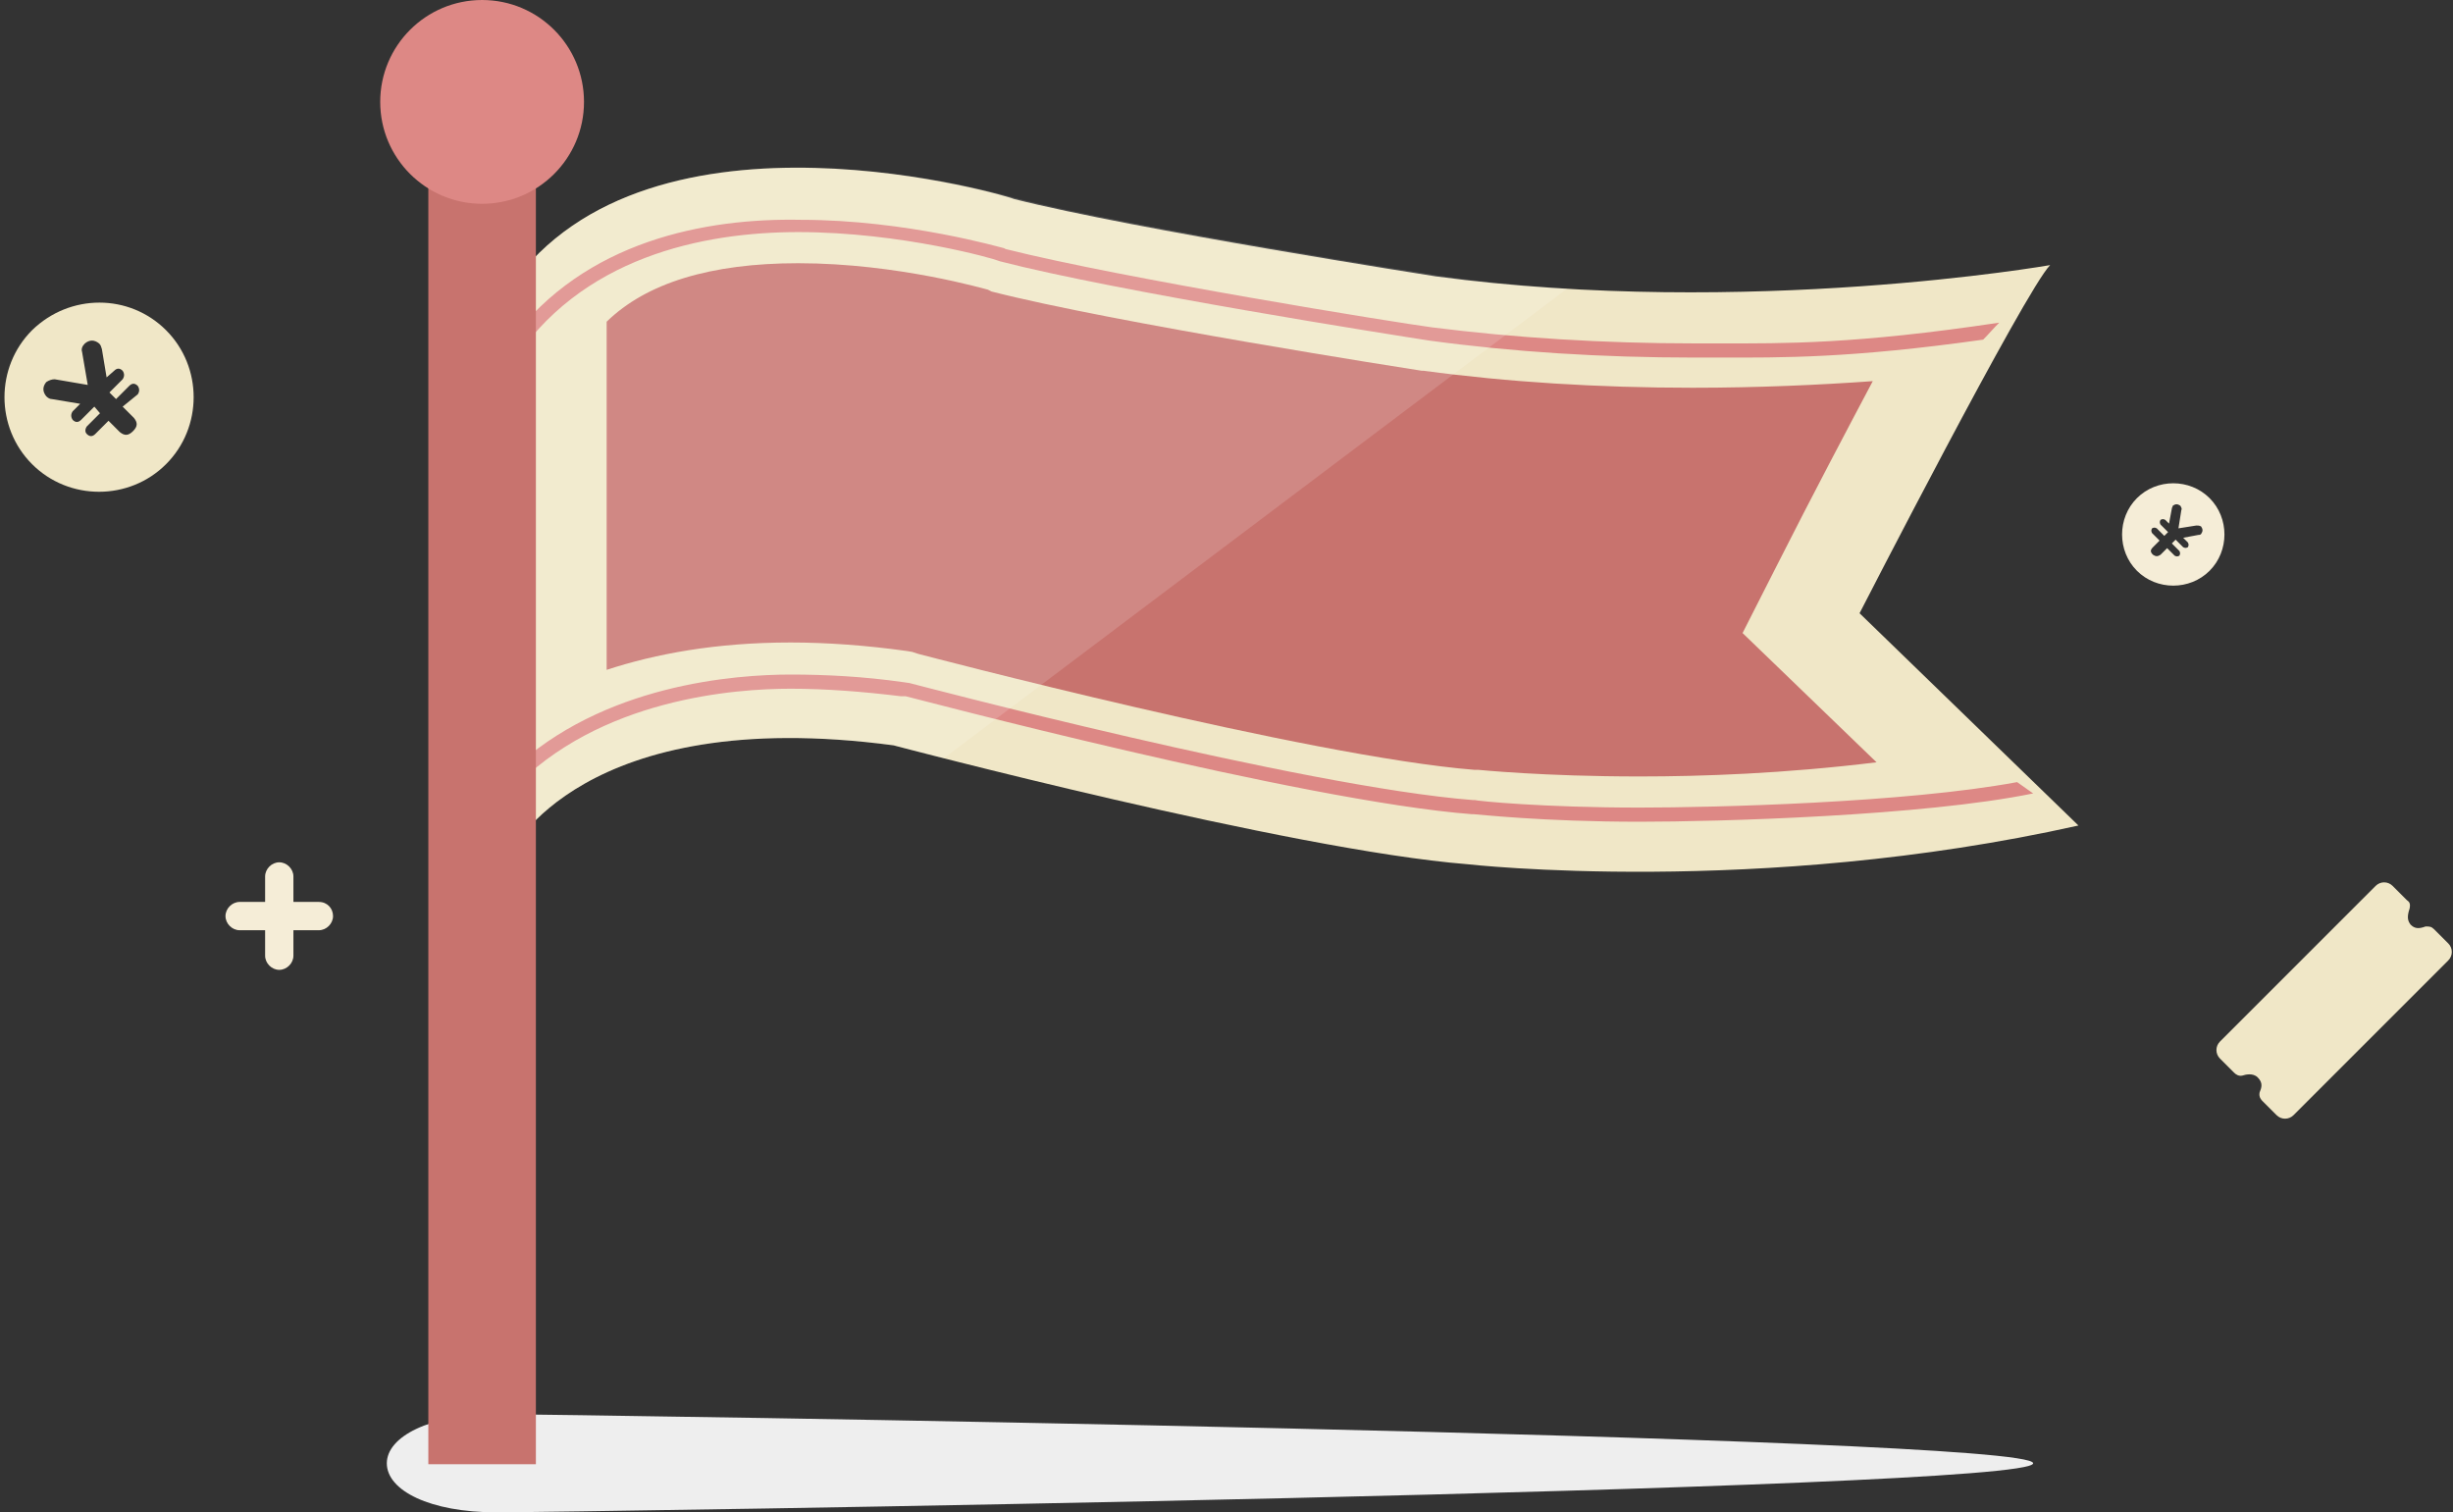 <?xml version="1.0" encoding="utf-8"?>
<!-- Generator: Adobe Illustrator 21.0.0, SVG Export Plug-In . SVG Version: 6.00 Build 0)  -->
<svg version="1.1" id="图层_1" xmlns="http://www.w3.org/2000/svg" xmlns:xlink="http://www.w3.org/1999/xlink" x="0px" y="0px"
	 viewBox="0 0 260 160.3" style="enable-background:new 0 0 260 160.3;" xml:space="preserve">
<rect x="0" y="0" width="260" height="160.3" fill="#333333" stroke="none"/>
<style type="text/css">
	.st0{fill:#EEEEEE;}
	.st1{fill:#F5EDD7;}
	.st2{fill:#F0E7C7;}
	.st3{fill:#C8736E;}
	.st4{fill:#DD8885;}
	.st5{opacity:0.15;fill:#FFFFFF;enable-background:new    ;}
</style>
<g>
	<g>
		<path class="st0" d="M215.5,155.1c0-2.9-155.8-5.2-162.9-5.2S41,152.3,41,155.1c0,2.9,4.6,5.2,11.6,5.2S215.5,158,215.5,155.1z"/>
		<path class="st1" d="M234.2,52.8c-2.1-2.1-5.6-2.1-7.7,0c-2.1,2.1-2.1,5.6,0,7.7s5.6,2.1,7.7,0C236.3,58.4,236.3,54.9,234.2,52.8z
			 M231.9,57.5c0.1,0.2,0.1,0.3,0,0.5c-0.2,0.1-0.3,0.1-0.5,0l-0.8-0.8l-0.4,0.4l0.8,0.8c0.1,0.2,0.1,0.3,0,0.5
			c-0.2,0.1-0.3,0.1-0.5,0l-0.8-0.8l-0.7,0.7c-0.3,0.2-0.5,0.2-0.8,0c-0.3-0.3-0.3-0.5,0-0.8l0.7-0.7l-0.8-0.8
			c-0.1-0.2-0.1-0.3,0-0.5c0.2-0.1,0.3-0.1,0.5,0l0.8,0.8l0.4-0.4l-0.8-0.8c-0.1-0.2-0.1-0.3,0-0.5c0.2-0.1,0.3-0.1,0.5,0l0.4,0.4
			l0.3-1.6c0-0.1,0.1-0.2,0.1-0.3c0.3-0.2,0.5-0.2,0.8,0c0.1,0.2,0.2,0.3,0.1,0.5l-0.3,1.9l1.9-0.3c0.2,0,0.3,0,0.5,0.1
			c0.2,0.3,0.2,0.5,0,0.8c-0.1,0.1-0.2,0.1-0.3,0.1l-1.6,0.3L231.9,57.5L231.9,57.5z"/>
		<path class="st2" d="M3.4,35c-3.9,3.9-3.9,10.3,0,14.2s10.3,3.9,14.2,0s3.9-10.3,0-14.2S7.4,31.1,3.4,35z M12.1,39.3
			c0.3-0.3,0.6-0.3,0.9,0c0.2,0.3,0.2,0.6,0,0.9l-1.4,1.4l0.7,0.7l1.4-1.4c0.3-0.3,0.6-0.3,0.9,0c0.2,0.3,0.2,0.6,0,0.9L13,43.1
			l1.2,1.2c0.4,0.5,0.4,0.9-0.1,1.4s-0.9,0.5-1.4,0.1l-1.2-1.2L10.1,46c-0.3,0.3-0.6,0.3-0.9,0c-0.2-0.2-0.2-0.5,0-0.8l1.4-1.4
			L10,43.1l-1.4,1.4c-0.3,0.3-0.6,0.3-0.9,0c-0.2-0.3-0.2-0.6,0-0.9l0.8-0.8l-3-0.5c-0.2,0-0.4-0.1-0.6-0.3c-0.4-0.5-0.4-1,0-1.5
			c0.3-0.2,0.6-0.3,0.9-0.3l3.5,0.6l-0.6-3.5c-0.1-0.3,0-0.6,0.3-0.9c0.5-0.4,1-0.4,1.5,0c0.2,0.2,0.2,0.3,0.3,0.6l0.5,3L12.1,39.3
			L12.1,39.3z"/>
		<path class="st1" d="M33.8,95.6h-2.7v-2.7c0-0.8-0.7-1.5-1.5-1.5s-1.5,0.7-1.5,1.5v2.7h-2.7c-0.8,0-1.5,0.7-1.5,1.5
			s0.7,1.5,1.5,1.5h2.7v2.7c0,0.8,0.7,1.5,1.5,1.5s1.5-0.7,1.5-1.5v-2.7h2.7c0.8,0,1.5-0.7,1.5-1.5S34.7,95.6,33.8,95.6z"/>
		<path class="st2" d="M255.4,96.3c0.1-0.5,0-0.7-0.3-0.9l-1.5-1.5c-0.5-0.5-1.3-0.5-1.8,0l-16.5,16.5c-0.5,0.5-0.5,1.3,0,1.8
			l1.5,1.5c0.2,0.2,0.5,0.4,0.9,0.3c0.3-0.1,1.1-0.3,1.6,0.2c0.6,0.6,0.4,1.1,0.2,1.6l0,0c-0.1,0.5,0.2,0.8,0.3,0.9l1.5,1.5
			c0.5,0.5,1.3,0.5,1.8,0l16.4-16.4c0.5-0.5,0.5-1.3,0-1.8l-1.5-1.5c-0.3-0.3-0.5-0.3-0.9-0.3c-0.8,0.3-1.2,0.2-1.6-0.2
			C255.2,97.6,255.1,97.2,255.4,96.3L255.4,96.3z"/>
		<g>
			<path class="st2" d="M54.1,30.4v60c0,0,7.5-15.8,40.6-11.4c0,0,42,11.1,60.8,12.6c0,0,30.8,3.5,64.8-4.1L197.1,65
				c0,0,17.6-34.3,20.2-36.9c0,0-32,5.6-65.1,1.2c0,0-32.1-5-44.7-8.2C107.6,21,68.9,9.3,54.1,30.4z"/>
			<path class="st3" d="M173.8,82.3c-10.3,0-17-0.7-17.1-0.7h-0.4c-17.6-1.4-58.6-12.2-59-12.3l-0.6-0.2L96.1,69
				c-4.3-0.6-8.5-0.9-12.3-0.9c-7.9,0-14.3,1.2-19.5,2.9V34.1c4.2-4.1,11-6.2,20.3-6.2c10.6,0,20,2.8,20.1,2.8l0.2,0.1l0.2,0.1
				c12.9,3.3,44.3,8.2,45.6,8.4h0.2c8.9,1.2,18.5,1.8,28.5,1.8c7,0,13.5-0.3,19.1-0.7c-2.7,5.1-6.2,11.7-10.4,20l-3.4,6.7l14.2,13.7
				C189.1,82,180.4,82.3,173.8,82.3z"/>
			<g>
				<path class="st4" d="M215.5,84.1l-1.7-1.2c-11.8,2.2-32.2,2.7-40,2.7c-10.3,0-17.2-0.7-17.5-0.8h-0.2
					c-18-1.4-59.3-12.3-59.7-12.4l-0.7-0.1c-4.2-0.6-8.2-0.8-11.9-0.8c-5.8,0-19.9,1-29.6,10.2v2.1C63.5,74,78,73,83.8,73
					c3.7,0,7.6,0.3,11.7,0.8l0.5,0c0.5,0.1,41.9,11.1,60,12.5h0.2c0.3,0,7.2,0.8,17.6,0.8C182,87.1,203.8,86.5,215.5,84.1z"/>
				<path class="st4" d="M54.1,36.1v2.7c7.3-11.6,20.5-14.2,30.5-14.2c11,0,21,2.9,21.1,3l0.3,0.1c12.4,3.2,41.6,7.8,45.5,8.4
					c8.8,1.2,18.2,1.8,28.1,1.8c0.9,0,1.8,0,2.7,0c6.5,0,13.7,0.1,27.9-1.9c0.6-0.6,1.1-1.2,1.7-1.8c-15.3,2.3-22.8,2.2-29.5,2.2
					c-0.9,0-1.8,0-2.7,0c-9.8,0-19.2-0.6-27.9-1.7c-3.8-0.5-32.9-5.2-45.2-8.3l-0.2-0.1c-0.1,0-10.3-3-21.5-3
					C74.8,23.1,62,25.5,54.1,36.1z"/>
			</g>
			<path class="st5" d="M152.3,29.2c0,0-32.1-5-44.7-8.2c0,0-38.7-11.7-53.5,9.4v60c0,0,7.5-15.8,40.6-11.4c0,0,2,0.5,5.3,1.4
				l66.1-49.8C161.6,30.3,157,29.9,152.3,29.2z"/>
			<rect x="45.4" y="11.9" class="st3" width="11.4" height="143.3"/>
			<circle class="st4" cx="51.1" cy="10.8" r="10.8"/>
		</g>
	</g>
</g>
</svg>
